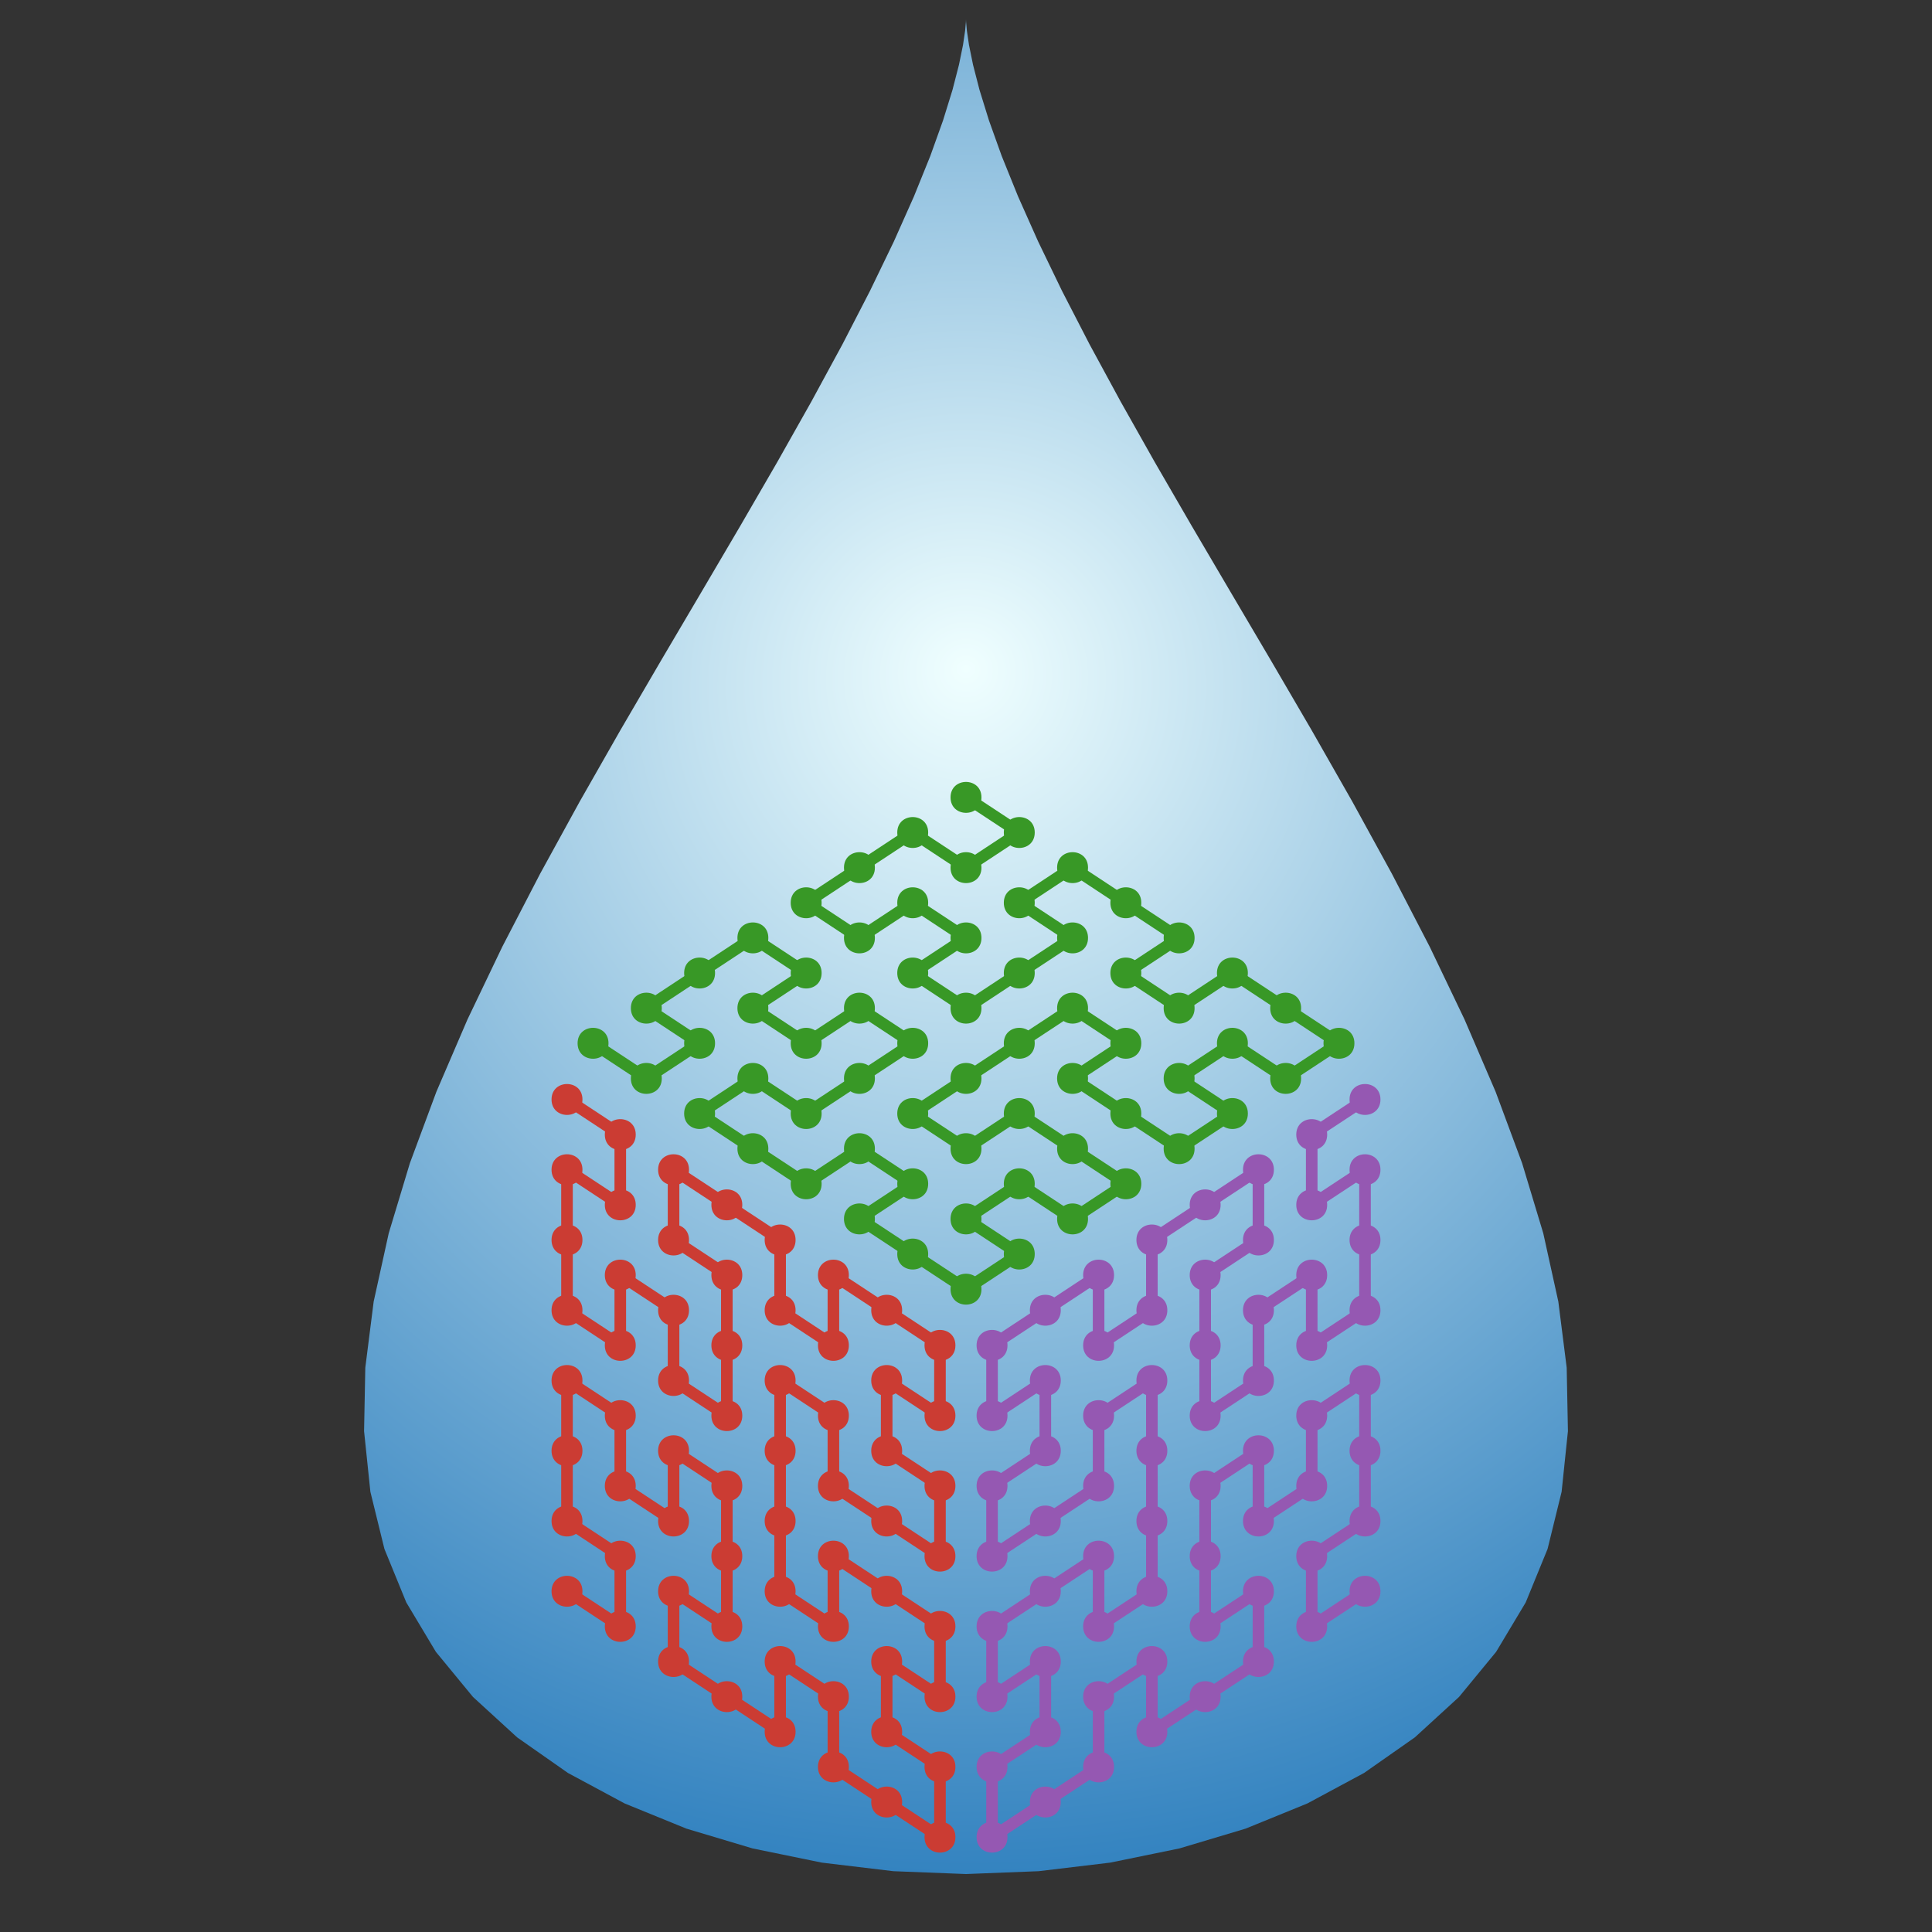 <?xml version="1.0" encoding="UTF-8"?>
<svg xmlns="http://www.w3.org/2000/svg" xmlns:xlink="http://www.w3.org/1999/xlink" width="500pt" height="500pt" viewBox="0 0 500 500" version="1.1">
<rect x="0" y="0" width="500" height="500" fill="#333333" stroke="none"/>
<defs>
<radialGradient id="radial0" gradientUnits="userSpaceOnUse" cx="0" cy="-288" fx="0" fy="-312" r="312" gradientTransform="matrix(1,0,0,1,250,485)">
<stop offset="0" style="stop-color:rgb(94.118%,100%,100%);stop-opacity:1;"/>
<stop offset="1" style="stop-color:rgb(14.629%,47.683%,73.352%);stop-opacity:1;"/>
</radialGradient>
</defs>
<g id="surface194">
<path style=" stroke:none;fill-rule:nonzero;fill:url(#radial0);" d="M 250 485 L 231.199 484.262 L 212.688 482.047 L 194.746 478.367 L 177.652 473.254 L 161.652 466.73 L 146.98 458.84 L 133.84 449.633 L 122.402 439.164 L 112.805 427.496 L 105.148 414.707 L 99.488 400.867 L 95.855 386.07 L 94.223 370.398 L 94.539 353.957 L 96.707 336.844 L 100.605 319.164 L 106.078 301.027 L 112.938 282.543 L 120.984 263.832 L 130 245 L 139.758 226.168 L 150.02 207.457 L 160.555 188.973 L 171.141 170.836 L 181.562 153.156 L 191.621 136.043 L 201.145 119.602 L 209.98 103.93 L 218.012 89.133 L 225.148 75.293 L 231.328 62.504 L 236.527 50.836 L 240.762 40.367 L 244.062 31.16 L 246.504 23.27 L 248.184 16.746 L 249.227 11.633 L 249.77 7.953 L 249.973 5.738 L 250 5 L 250.027 5.738 L 250.23 7.953 L 250.773 11.633 L 251.816 16.746 L 253.496 23.27 L 255.938 31.16 L 259.238 40.367 L 263.473 50.836 L 268.672 62.504 L 274.852 75.293 L 281.988 89.133 L 290.02 103.93 L 298.855 119.602 L 308.379 136.043 L 318.438 153.156 L 328.859 170.836 L 339.445 188.973 L 349.98 207.457 L 360.242 226.168 L 370 245 L 379.016 263.832 L 387.062 282.543 L 393.922 301.027 L 399.395 319.164 L 403.293 336.844 L 405.461 353.957 L 405.777 370.398 L 404.145 386.07 L 400.512 400.867 L 394.852 414.707 L 387.195 427.496 L 377.598 439.164 L 366.16 449.633 L 353.02 458.84 L 338.348 466.73 L 322.348 473.254 L 305.254 478.367 L 287.312 482.047 L 268.801 484.262 L 250 485 "/>
<path style="fill:none;stroke-width:3;stroke-linecap:butt;stroke-linejoin:bevel;stroke:rgb(22%,59.6%,14.9%);stroke-opacity:1;stroke-miterlimit:10;" d="M 250 206.363 L 263.789 215.453 L 250 224.543 L 236.211 215.453 L 222.422 224.543 L 208.633 233.637 L 222.422 242.727 L 236.211 233.637 L 250 242.727 L 236.211 251.816 L 250 260.91 L 263.789 251.816 L 277.578 242.727 L 263.789 233.637 L 277.578 224.543 L 291.367 233.637 L 305.156 242.727 L 291.367 251.816 L 305.156 260.91 L 318.945 251.816 L 332.73 260.91 L 346.52 270 L 332.73 279.09 L 318.945 270 L 305.156 279.09 L 318.945 288.184 L 305.156 297.273 L 291.367 288.184 L 277.578 279.09 L 291.367 270 L 277.578 260.91 L 250 279.09 L 236.211 288.184 L 250 297.273 L 263.789 288.184 L 291.367 306.363 L 277.578 315.457 L 263.789 306.363 L 250 315.457 L 263.789 324.547 L 250 333.637 L 222.422 315.457 L 236.211 306.363 L 222.422 297.273 L 208.633 306.363 L 181.055 288.184 L 194.844 279.09 L 208.633 288.184 L 222.422 279.09 L 236.211 270 L 222.422 260.91 L 208.633 270 L 194.844 260.91 L 208.633 251.816 L 194.844 242.727 L 181.055 251.816 L 167.27 260.91 L 181.055 270 L 167.27 279.09 L 153.48 270 "/>
<path style=" stroke:none;fill-rule:nonzero;fill:rgb(22%,59.6%,14.9%);fill-opacity:1;" d="M 254 206.363 C 254 211.695 246 211.695 246 206.363 C 246 201.027 254 201.027 254 206.363 "/>
<path style=" stroke:none;fill-rule:nonzero;fill:rgb(22%,59.6%,14.9%);fill-opacity:1;" d="M 267.789 215.453 C 267.789 220.785 259.789 220.785 259.789 215.453 C 259.789 210.121 267.789 210.121 267.789 215.453 "/>
<path style=" stroke:none;fill-rule:nonzero;fill:rgb(22%,59.6%,14.9%);fill-opacity:1;" d="M 254 224.543 C 254 229.879 246 229.879 246 224.543 C 246 219.211 254 219.211 254 224.543 "/>
<path style=" stroke:none;fill-rule:nonzero;fill:rgb(22%,59.6%,14.9%);fill-opacity:1;" d="M 240.211 215.453 C 240.211 220.785 232.211 220.785 232.211 215.453 C 232.211 210.121 240.211 210.121 240.211 215.453 "/>
<path style=" stroke:none;fill-rule:nonzero;fill:rgb(22%,59.6%,14.9%);fill-opacity:1;" d="M 226.422 224.543 C 226.422 229.879 218.422 229.879 218.422 224.543 C 218.422 219.211 226.422 219.211 226.422 224.543 "/>
<path style=" stroke:none;fill-rule:nonzero;fill:rgb(22%,59.6%,14.9%);fill-opacity:1;" d="M 212.633 233.637 C 212.633 238.969 204.633 238.969 204.633 233.637 C 204.633 228.301 212.633 228.301 212.633 233.637 "/>
<path style=" stroke:none;fill-rule:nonzero;fill:rgb(22%,59.6%,14.9%);fill-opacity:1;" d="M 226.422 242.727 C 226.422 248.059 218.422 248.059 218.422 242.727 C 218.422 237.395 226.422 237.395 226.422 242.727 "/>
<path style=" stroke:none;fill-rule:nonzero;fill:rgb(22%,59.6%,14.9%);fill-opacity:1;" d="M 240.211 233.637 C 240.211 238.969 232.211 238.969 232.211 233.637 C 232.211 228.301 240.211 228.301 240.211 233.637 "/>
<path style=" stroke:none;fill-rule:nonzero;fill:rgb(22%,59.6%,14.9%);fill-opacity:1;" d="M 254 242.727 C 254 248.059 246 248.059 246 242.727 C 246 237.395 254 237.395 254 242.727 "/>
<path style=" stroke:none;fill-rule:nonzero;fill:rgb(22%,59.6%,14.9%);fill-opacity:1;" d="M 240.211 251.816 C 240.211 257.152 232.211 257.152 232.211 251.816 C 232.211 246.484 240.211 246.484 240.211 251.816 "/>
<path style=" stroke:none;fill-rule:nonzero;fill:rgb(22%,59.6%,14.9%);fill-opacity:1;" d="M 254 260.91 C 254 266.242 246 266.242 246 260.91 C 246 255.574 254 255.574 254 260.91 "/>
<path style=" stroke:none;fill-rule:nonzero;fill:rgb(22%,59.6%,14.9%);fill-opacity:1;" d="M 267.789 251.816 C 267.789 257.152 259.789 257.152 259.789 251.816 C 259.789 246.484 267.789 246.484 267.789 251.816 "/>
<path style=" stroke:none;fill-rule:nonzero;fill:rgb(22%,59.6%,14.9%);fill-opacity:1;" d="M 281.578 242.727 C 281.578 248.059 273.578 248.059 273.578 242.727 C 273.578 237.395 281.578 237.395 281.578 242.727 "/>
<path style=" stroke:none;fill-rule:nonzero;fill:rgb(22%,59.6%,14.9%);fill-opacity:1;" d="M 267.789 233.637 C 267.789 238.969 259.789 238.969 259.789 233.637 C 259.789 228.301 267.789 228.301 267.789 233.637 "/>
<path style=" stroke:none;fill-rule:nonzero;fill:rgb(22%,59.6%,14.9%);fill-opacity:1;" d="M 281.578 224.543 C 281.578 229.879 273.578 229.879 273.578 224.543 C 273.578 219.211 281.578 219.211 281.578 224.543 "/>
<path style=" stroke:none;fill-rule:nonzero;fill:rgb(22%,59.6%,14.9%);fill-opacity:1;" d="M 295.367 233.637 C 295.367 238.969 287.367 238.969 287.367 233.637 C 287.367 228.301 295.367 228.301 295.367 233.637 "/>
<path style=" stroke:none;fill-rule:nonzero;fill:rgb(22%,59.6%,14.9%);fill-opacity:1;" d="M 309.156 242.727 C 309.156 248.059 301.156 248.059 301.156 242.727 C 301.156 237.395 309.156 237.395 309.156 242.727 "/>
<path style=" stroke:none;fill-rule:nonzero;fill:rgb(22%,59.6%,14.9%);fill-opacity:1;" d="M 295.367 251.816 C 295.367 257.152 287.367 257.152 287.367 251.816 C 287.367 246.484 295.367 246.484 295.367 251.816 "/>
<path style=" stroke:none;fill-rule:nonzero;fill:rgb(22%,59.6%,14.9%);fill-opacity:1;" d="M 309.156 260.91 C 309.156 266.242 301.156 266.242 301.156 260.91 C 301.156 255.574 309.156 255.574 309.156 260.91 "/>
<path style=" stroke:none;fill-rule:nonzero;fill:rgb(22%,59.6%,14.9%);fill-opacity:1;" d="M 322.945 251.816 C 322.945 257.152 314.945 257.152 314.945 251.816 C 314.945 246.484 322.945 246.484 322.945 251.816 "/>
<path style=" stroke:none;fill-rule:nonzero;fill:rgb(22%,59.6%,14.9%);fill-opacity:1;" d="M 336.73 260.91 C 336.73 266.242 328.73 266.242 328.73 260.91 C 328.73 255.574 336.73 255.574 336.73 260.91 "/>
<path style=" stroke:none;fill-rule:nonzero;fill:rgb(22%,59.6%,14.9%);fill-opacity:1;" d="M 350.52 270 C 350.52 275.332 342.52 275.332 342.52 270 C 342.52 264.668 350.52 264.668 350.52 270 "/>
<path style=" stroke:none;fill-rule:nonzero;fill:rgb(22%,59.6%,14.9%);fill-opacity:1;" d="M 336.73 279.09 C 336.73 284.426 328.73 284.426 328.73 279.09 C 328.73 273.758 336.73 273.758 336.73 279.09 "/>
<path style=" stroke:none;fill-rule:nonzero;fill:rgb(22%,59.6%,14.9%);fill-opacity:1;" d="M 322.945 270 C 322.945 275.332 314.945 275.332 314.945 270 C 314.945 264.668 322.945 264.668 322.945 270 "/>
<path style=" stroke:none;fill-rule:nonzero;fill:rgb(22%,59.6%,14.9%);fill-opacity:1;" d="M 309.156 279.09 C 309.156 284.426 301.156 284.426 301.156 279.09 C 301.156 273.758 309.156 273.758 309.156 279.09 "/>
<path style=" stroke:none;fill-rule:nonzero;fill:rgb(22%,59.6%,14.9%);fill-opacity:1;" d="M 322.945 288.184 C 322.945 293.516 314.945 293.516 314.945 288.184 C 314.945 282.848 322.945 282.848 322.945 288.184 "/>
<path style=" stroke:none;fill-rule:nonzero;fill:rgb(22%,59.6%,14.9%);fill-opacity:1;" d="M 309.156 297.273 C 309.156 302.605 301.156 302.605 301.156 297.273 C 301.156 291.941 309.156 291.941 309.156 297.273 "/>
<path style=" stroke:none;fill-rule:nonzero;fill:rgb(22%,59.6%,14.9%);fill-opacity:1;" d="M 295.367 288.184 C 295.367 293.516 287.367 293.516 287.367 288.184 C 287.367 282.848 295.367 282.848 295.367 288.184 "/>
<path style=" stroke:none;fill-rule:nonzero;fill:rgb(22%,59.6%,14.9%);fill-opacity:1;" d="M 281.578 279.09 C 281.578 284.426 273.578 284.426 273.578 279.09 C 273.578 273.758 281.578 273.758 281.578 279.09 "/>
<path style=" stroke:none;fill-rule:nonzero;fill:rgb(22%,59.6%,14.9%);fill-opacity:1;" d="M 295.367 270 C 295.367 275.332 287.367 275.332 287.367 270 C 287.367 264.668 295.367 264.668 295.367 270 "/>
<path style=" stroke:none;fill-rule:nonzero;fill:rgb(22%,59.6%,14.9%);fill-opacity:1;" d="M 281.578 260.91 C 281.578 266.242 273.578 266.242 273.578 260.91 C 273.578 255.574 281.578 255.574 281.578 260.91 "/>
<path style=" stroke:none;fill-rule:nonzero;fill:rgb(22%,59.6%,14.9%);fill-opacity:1;" d="M 267.789 270 C 267.789 275.332 259.789 275.332 259.789 270 C 259.789 264.668 267.789 264.668 267.789 270 "/>
<path style=" stroke:none;fill-rule:nonzero;fill:rgb(22%,59.6%,14.9%);fill-opacity:1;" d="M 254 279.09 C 254 284.426 246 284.426 246 279.09 C 246 273.758 254 273.758 254 279.09 "/>
<path style=" stroke:none;fill-rule:nonzero;fill:rgb(22%,59.6%,14.9%);fill-opacity:1;" d="M 240.211 288.184 C 240.211 293.516 232.211 293.516 232.211 288.184 C 232.211 282.848 240.211 282.848 240.211 288.184 "/>
<path style=" stroke:none;fill-rule:nonzero;fill:rgb(22%,59.6%,14.9%);fill-opacity:1;" d="M 254 297.273 C 254 302.605 246 302.605 246 297.273 C 246 291.941 254 291.941 254 297.273 "/>
<path style=" stroke:none;fill-rule:nonzero;fill:rgb(22%,59.6%,14.9%);fill-opacity:1;" d="M 267.789 288.184 C 267.789 293.516 259.789 293.516 259.789 288.184 C 259.789 282.848 267.789 282.848 267.789 288.184 "/>
<path style=" stroke:none;fill-rule:nonzero;fill:rgb(22%,59.6%,14.9%);fill-opacity:1;" d="M 281.578 297.273 C 281.578 302.605 273.578 302.605 273.578 297.273 C 273.578 291.941 281.578 291.941 281.578 297.273 "/>
<path style=" stroke:none;fill-rule:nonzero;fill:rgb(22%,59.6%,14.9%);fill-opacity:1;" d="M 295.367 306.363 C 295.367 311.699 287.367 311.699 287.367 306.363 C 287.367 301.031 295.367 301.031 295.367 306.363 "/>
<path style=" stroke:none;fill-rule:nonzero;fill:rgb(22%,59.6%,14.9%);fill-opacity:1;" d="M 281.578 315.457 C 281.578 320.789 273.578 320.789 273.578 315.457 C 273.578 310.121 281.578 310.121 281.578 315.457 "/>
<path style=" stroke:none;fill-rule:nonzero;fill:rgb(22%,59.6%,14.9%);fill-opacity:1;" d="M 267.789 306.363 C 267.789 311.699 259.789 311.699 259.789 306.363 C 259.789 301.031 267.789 301.031 267.789 306.363 "/>
<path style=" stroke:none;fill-rule:nonzero;fill:rgb(22%,59.6%,14.9%);fill-opacity:1;" d="M 254 315.457 C 254 320.789 246 320.789 246 315.457 C 246 310.121 254 310.121 254 315.457 "/>
<path style=" stroke:none;fill-rule:nonzero;fill:rgb(22%,59.6%,14.9%);fill-opacity:1;" d="M 267.789 324.547 C 267.789 329.879 259.789 329.879 259.789 324.547 C 259.789 319.215 267.789 319.215 267.789 324.547 "/>
<path style=" stroke:none;fill-rule:nonzero;fill:rgb(22%,59.6%,14.9%);fill-opacity:1;" d="M 254 333.637 C 254 338.973 246 338.973 246 333.637 C 246 328.305 254 328.305 254 333.637 "/>
<path style=" stroke:none;fill-rule:nonzero;fill:rgb(22%,59.6%,14.9%);fill-opacity:1;" d="M 240.211 324.547 C 240.211 329.879 232.211 329.879 232.211 324.547 C 232.211 319.215 240.211 319.215 240.211 324.547 "/>
<path style=" stroke:none;fill-rule:nonzero;fill:rgb(22%,59.6%,14.9%);fill-opacity:1;" d="M 226.422 315.457 C 226.422 320.789 218.422 320.789 218.422 315.457 C 218.422 310.121 226.422 310.121 226.422 315.457 "/>
<path style=" stroke:none;fill-rule:nonzero;fill:rgb(22%,59.6%,14.9%);fill-opacity:1;" d="M 240.211 306.363 C 240.211 311.699 232.211 311.699 232.211 306.363 C 232.211 301.031 240.211 301.031 240.211 306.363 "/>
<path style=" stroke:none;fill-rule:nonzero;fill:rgb(22%,59.6%,14.9%);fill-opacity:1;" d="M 226.422 297.273 C 226.422 302.605 218.422 302.605 218.422 297.273 C 218.422 291.941 226.422 291.941 226.422 297.273 "/>
<path style=" stroke:none;fill-rule:nonzero;fill:rgb(22%,59.6%,14.9%);fill-opacity:1;" d="M 212.633 306.363 C 212.633 311.699 204.633 311.699 204.633 306.363 C 204.633 301.031 212.633 301.031 212.633 306.363 "/>
<path style=" stroke:none;fill-rule:nonzero;fill:rgb(22%,59.6%,14.9%);fill-opacity:1;" d="M 198.844 297.273 C 198.844 302.605 190.844 302.605 190.844 297.273 C 190.844 291.941 198.844 291.941 198.844 297.273 "/>
<path style=" stroke:none;fill-rule:nonzero;fill:rgb(22%,59.6%,14.9%);fill-opacity:1;" d="M 185.055 288.184 C 185.055 293.516 177.055 293.516 177.055 288.184 C 177.055 282.848 185.055 282.848 185.055 288.184 "/>
<path style=" stroke:none;fill-rule:nonzero;fill:rgb(22%,59.6%,14.9%);fill-opacity:1;" d="M 198.844 279.09 C 198.844 284.426 190.844 284.426 190.844 279.09 C 190.844 273.758 198.844 273.758 198.844 279.09 "/>
<path style=" stroke:none;fill-rule:nonzero;fill:rgb(22%,59.6%,14.9%);fill-opacity:1;" d="M 212.633 288.184 C 212.633 293.516 204.633 293.516 204.633 288.184 C 204.633 282.848 212.633 282.848 212.633 288.184 "/>
<path style=" stroke:none;fill-rule:nonzero;fill:rgb(22%,59.6%,14.9%);fill-opacity:1;" d="M 226.422 279.09 C 226.422 284.426 218.422 284.426 218.422 279.09 C 218.422 273.758 226.422 273.758 226.422 279.09 "/>
<path style=" stroke:none;fill-rule:nonzero;fill:rgb(22%,59.6%,14.9%);fill-opacity:1;" d="M 240.211 270 C 240.211 275.332 232.211 275.332 232.211 270 C 232.211 264.668 240.211 264.668 240.211 270 "/>
<path style=" stroke:none;fill-rule:nonzero;fill:rgb(22%,59.6%,14.9%);fill-opacity:1;" d="M 226.422 260.91 C 226.422 266.242 218.422 266.242 218.422 260.91 C 218.422 255.574 226.422 255.574 226.422 260.91 "/>
<path style=" stroke:none;fill-rule:nonzero;fill:rgb(22%,59.6%,14.9%);fill-opacity:1;" d="M 212.633 270 C 212.633 275.332 204.633 275.332 204.633 270 C 204.633 264.668 212.633 264.668 212.633 270 "/>
<path style=" stroke:none;fill-rule:nonzero;fill:rgb(22%,59.6%,14.9%);fill-opacity:1;" d="M 198.844 260.91 C 198.844 266.242 190.844 266.242 190.844 260.91 C 190.844 255.574 198.844 255.574 198.844 260.91 "/>
<path style=" stroke:none;fill-rule:nonzero;fill:rgb(22%,59.6%,14.9%);fill-opacity:1;" d="M 212.633 251.816 C 212.633 257.152 204.633 257.152 204.633 251.816 C 204.633 246.484 212.633 246.484 212.633 251.816 "/>
<path style=" stroke:none;fill-rule:nonzero;fill:rgb(22%,59.6%,14.9%);fill-opacity:1;" d="M 198.844 242.727 C 198.844 248.059 190.844 248.059 190.844 242.727 C 190.844 237.395 198.844 237.395 198.844 242.727 "/>
<path style=" stroke:none;fill-rule:nonzero;fill:rgb(22%,59.6%,14.9%);fill-opacity:1;" d="M 185.055 251.816 C 185.055 257.152 177.055 257.152 177.055 251.816 C 177.055 246.484 185.055 246.484 185.055 251.816 "/>
<path style=" stroke:none;fill-rule:nonzero;fill:rgb(22%,59.6%,14.9%);fill-opacity:1;" d="M 171.27 260.91 C 171.27 266.242 163.27 266.242 163.27 260.91 C 163.27 255.574 171.27 255.574 171.27 260.91 "/>
<path style=" stroke:none;fill-rule:nonzero;fill:rgb(22%,59.6%,14.9%);fill-opacity:1;" d="M 185.055 270 C 185.055 275.332 177.055 275.332 177.055 270 C 177.055 264.668 185.055 264.668 185.055 270 "/>
<path style=" stroke:none;fill-rule:nonzero;fill:rgb(22%,59.6%,14.9%);fill-opacity:1;" d="M 171.27 279.09 C 171.27 284.426 163.27 284.426 163.27 279.09 C 163.27 273.758 171.27 273.758 171.27 279.09 "/>
<path style=" stroke:none;fill-rule:nonzero;fill:rgb(22%,59.6%,14.9%);fill-opacity:1;" d="M 157.48 270 C 157.48 275.332 149.48 275.332 149.48 270 C 149.48 264.668 157.48 264.668 157.48 270 "/>
<path style="fill:none;stroke-width:3;stroke-linecap:butt;stroke-linejoin:bevel;stroke:rgb(58.4%,34.5%,69.8%);stroke-opacity:1;stroke-miterlimit:10;" d="M 353.262 411.82 L 339.473 420.91 L 339.473 402.727 L 353.262 393.637 L 353.262 357.273 L 339.473 366.363 L 339.473 384.547 L 325.684 393.637 L 325.684 375.453 L 311.895 384.547 L 311.895 420.91 L 325.684 411.82 L 325.684 430 L 311.895 439.094 L 298.105 448.184 L 298.105 430 L 284.316 439.094 L 284.316 457.273 L 270.527 466.367 L 256.738 475.457 L 256.738 457.273 L 270.527 448.184 L 270.527 430 L 256.738 439.094 L 256.738 420.91 L 270.527 411.82 L 284.316 402.727 L 284.316 420.91 L 298.105 411.82 L 298.105 357.273 L 284.316 366.363 L 284.316 384.547 L 256.738 402.727 L 256.738 384.547 L 270.527 375.453 L 270.527 357.273 L 256.738 366.363 L 256.738 348.18 L 284.316 330 L 284.316 348.18 L 298.105 339.09 L 298.105 320.906 L 325.684 302.727 L 325.684 320.906 L 311.895 330 L 311.895 366.363 L 325.684 357.273 L 325.684 339.09 L 339.473 330 L 339.473 348.18 L 353.262 339.09 L 353.262 302.727 L 339.473 311.816 L 339.473 293.633 L 353.262 284.543 "/>
<path style=" stroke:none;fill-rule:nonzero;fill:rgb(58.4%,34.5%,69.8%);fill-opacity:1;" d="M 357.262 411.82 C 357.262 417.152 349.262 417.152 349.262 411.82 C 349.262 406.484 357.262 406.484 357.262 411.82 "/>
<path style=" stroke:none;fill-rule:nonzero;fill:rgb(58.4%,34.5%,69.8%);fill-opacity:1;" d="M 343.473 420.91 C 343.473 426.242 335.473 426.242 335.473 420.91 C 335.473 415.578 343.473 415.578 343.473 420.91 "/>
<path style=" stroke:none;fill-rule:nonzero;fill:rgb(58.4%,34.5%,69.8%);fill-opacity:1;" d="M 343.473 402.727 C 343.473 408.062 335.473 408.062 335.473 402.727 C 335.473 397.395 343.473 397.395 343.473 402.727 "/>
<path style=" stroke:none;fill-rule:nonzero;fill:rgb(58.4%,34.5%,69.8%);fill-opacity:1;" d="M 357.262 393.637 C 357.262 398.969 349.262 398.969 349.262 393.637 C 349.262 388.305 357.262 388.305 357.262 393.637 "/>
<path style=" stroke:none;fill-rule:nonzero;fill:rgb(58.4%,34.5%,69.8%);fill-opacity:1;" d="M 357.262 375.453 C 357.262 380.789 349.262 380.789 349.262 375.453 C 349.262 370.121 357.262 370.121 357.262 375.453 "/>
<path style=" stroke:none;fill-rule:nonzero;fill:rgb(58.4%,34.5%,69.8%);fill-opacity:1;" d="M 357.262 357.273 C 357.262 362.605 349.262 362.605 349.262 357.273 C 349.262 351.938 357.262 351.938 357.262 357.273 "/>
<path style=" stroke:none;fill-rule:nonzero;fill:rgb(58.4%,34.5%,69.8%);fill-opacity:1;" d="M 343.473 366.363 C 343.473 371.695 335.473 371.695 335.473 366.363 C 335.473 361.031 343.473 361.031 343.473 366.363 "/>
<path style=" stroke:none;fill-rule:nonzero;fill:rgb(58.4%,34.5%,69.8%);fill-opacity:1;" d="M 343.473 384.547 C 343.473 389.879 335.473 389.879 335.473 384.547 C 335.473 379.211 343.473 379.211 343.473 384.547 "/>
<path style=" stroke:none;fill-rule:nonzero;fill:rgb(58.4%,34.5%,69.8%);fill-opacity:1;" d="M 329.684 393.637 C 329.684 398.969 321.684 398.969 321.684 393.637 C 321.684 388.305 329.684 388.305 329.684 393.637 "/>
<path style=" stroke:none;fill-rule:nonzero;fill:rgb(58.4%,34.5%,69.8%);fill-opacity:1;" d="M 329.684 375.453 C 329.684 380.789 321.684 380.789 321.684 375.453 C 321.684 370.121 329.684 370.121 329.684 375.453 "/>
<path style=" stroke:none;fill-rule:nonzero;fill:rgb(58.4%,34.5%,69.8%);fill-opacity:1;" d="M 315.895 384.547 C 315.895 389.879 307.895 389.879 307.895 384.547 C 307.895 379.211 315.895 379.211 315.895 384.547 "/>
<path style=" stroke:none;fill-rule:nonzero;fill:rgb(58.4%,34.5%,69.8%);fill-opacity:1;" d="M 315.895 402.727 C 315.895 408.062 307.895 408.062 307.895 402.727 C 307.895 397.395 315.895 397.395 315.895 402.727 "/>
<path style=" stroke:none;fill-rule:nonzero;fill:rgb(58.4%,34.5%,69.8%);fill-opacity:1;" d="M 315.895 420.91 C 315.895 426.242 307.895 426.242 307.895 420.91 C 307.895 415.578 315.895 415.578 315.895 420.91 "/>
<path style=" stroke:none;fill-rule:nonzero;fill:rgb(58.4%,34.5%,69.8%);fill-opacity:1;" d="M 329.684 411.82 C 329.684 417.152 321.684 417.152 321.684 411.82 C 321.684 406.484 329.684 406.484 329.684 411.82 "/>
<path style=" stroke:none;fill-rule:nonzero;fill:rgb(58.4%,34.5%,69.8%);fill-opacity:1;" d="M 329.684 430 C 329.684 435.336 321.684 435.336 321.684 430 C 321.684 424.668 329.684 424.668 329.684 430 "/>
<path style=" stroke:none;fill-rule:nonzero;fill:rgb(58.4%,34.5%,69.8%);fill-opacity:1;" d="M 315.895 439.094 C 315.895 444.426 307.895 444.426 307.895 439.094 C 307.895 433.758 315.895 433.758 315.895 439.094 "/>
<path style=" stroke:none;fill-rule:nonzero;fill:rgb(58.4%,34.5%,69.8%);fill-opacity:1;" d="M 302.105 448.184 C 302.105 453.516 294.105 453.516 294.105 448.184 C 294.105 442.852 302.105 442.852 302.105 448.184 "/>
<path style=" stroke:none;fill-rule:nonzero;fill:rgb(58.4%,34.5%,69.8%);fill-opacity:1;" d="M 302.105 430 C 302.105 435.336 294.105 435.336 294.105 430 C 294.105 424.668 302.105 424.668 302.105 430 "/>
<path style=" stroke:none;fill-rule:nonzero;fill:rgb(58.4%,34.5%,69.8%);fill-opacity:1;" d="M 288.316 439.094 C 288.316 444.426 280.316 444.426 280.316 439.094 C 280.316 433.758 288.316 433.758 288.316 439.094 "/>
<path style=" stroke:none;fill-rule:nonzero;fill:rgb(58.4%,34.5%,69.8%);fill-opacity:1;" d="M 288.316 457.273 C 288.316 462.609 280.316 462.609 280.316 457.273 C 280.316 451.941 288.316 451.941 288.316 457.273 "/>
<path style=" stroke:none;fill-rule:nonzero;fill:rgb(58.4%,34.5%,69.8%);fill-opacity:1;" d="M 274.527 466.367 C 274.527 471.699 266.527 471.699 266.527 466.367 C 266.527 461.031 274.527 461.031 274.527 466.367 "/>
<path style=" stroke:none;fill-rule:nonzero;fill:rgb(58.4%,34.5%,69.8%);fill-opacity:1;" d="M 260.738 475.457 C 260.738 480.789 252.738 480.789 252.738 475.457 C 252.738 470.125 260.738 470.125 260.738 475.457 "/>
<path style=" stroke:none;fill-rule:nonzero;fill:rgb(58.4%,34.5%,69.8%);fill-opacity:1;" d="M 260.738 457.273 C 260.738 462.609 252.738 462.609 252.738 457.273 C 252.738 451.941 260.738 451.941 260.738 457.273 "/>
<path style=" stroke:none;fill-rule:nonzero;fill:rgb(58.4%,34.5%,69.8%);fill-opacity:1;" d="M 274.527 448.184 C 274.527 453.516 266.527 453.516 266.527 448.184 C 266.527 442.852 274.527 442.852 274.527 448.184 "/>
<path style=" stroke:none;fill-rule:nonzero;fill:rgb(58.4%,34.5%,69.8%);fill-opacity:1;" d="M 274.527 430 C 274.527 435.336 266.527 435.336 266.527 430 C 266.527 424.668 274.527 424.668 274.527 430 "/>
<path style=" stroke:none;fill-rule:nonzero;fill:rgb(58.4%,34.5%,69.8%);fill-opacity:1;" d="M 260.738 439.094 C 260.738 444.426 252.738 444.426 252.738 439.094 C 252.738 433.758 260.738 433.758 260.738 439.094 "/>
<path style=" stroke:none;fill-rule:nonzero;fill:rgb(58.4%,34.5%,69.8%);fill-opacity:1;" d="M 260.738 420.91 C 260.738 426.242 252.738 426.242 252.738 420.91 C 252.738 415.578 260.738 415.578 260.738 420.91 "/>
<path style=" stroke:none;fill-rule:nonzero;fill:rgb(58.4%,34.5%,69.8%);fill-opacity:1;" d="M 274.527 411.82 C 274.527 417.152 266.527 417.152 266.527 411.82 C 266.527 406.484 274.527 406.484 274.527 411.82 "/>
<path style=" stroke:none;fill-rule:nonzero;fill:rgb(58.4%,34.5%,69.8%);fill-opacity:1;" d="M 288.316 402.727 C 288.316 408.062 280.316 408.062 280.316 402.727 C 280.316 397.395 288.316 397.395 288.316 402.727 "/>
<path style=" stroke:none;fill-rule:nonzero;fill:rgb(58.4%,34.5%,69.8%);fill-opacity:1;" d="M 288.316 420.91 C 288.316 426.242 280.316 426.242 280.316 420.91 C 280.316 415.578 288.316 415.578 288.316 420.91 "/>
<path style=" stroke:none;fill-rule:nonzero;fill:rgb(58.4%,34.5%,69.8%);fill-opacity:1;" d="M 302.105 411.82 C 302.105 417.152 294.105 417.152 294.105 411.82 C 294.105 406.484 302.105 406.484 302.105 411.82 "/>
<path style=" stroke:none;fill-rule:nonzero;fill:rgb(58.4%,34.5%,69.8%);fill-opacity:1;" d="M 302.105 393.637 C 302.105 398.969 294.105 398.969 294.105 393.637 C 294.105 388.305 302.105 388.305 302.105 393.637 "/>
<path style=" stroke:none;fill-rule:nonzero;fill:rgb(58.4%,34.5%,69.8%);fill-opacity:1;" d="M 302.105 375.453 C 302.105 380.789 294.105 380.789 294.105 375.453 C 294.105 370.121 302.105 370.121 302.105 375.453 "/>
<path style=" stroke:none;fill-rule:nonzero;fill:rgb(58.4%,34.5%,69.8%);fill-opacity:1;" d="M 302.105 357.273 C 302.105 362.605 294.105 362.605 294.105 357.273 C 294.105 351.938 302.105 351.938 302.105 357.273 "/>
<path style=" stroke:none;fill-rule:nonzero;fill:rgb(58.4%,34.5%,69.8%);fill-opacity:1;" d="M 288.316 366.363 C 288.316 371.695 280.316 371.695 280.316 366.363 C 280.316 361.031 288.316 361.031 288.316 366.363 "/>
<path style=" stroke:none;fill-rule:nonzero;fill:rgb(58.4%,34.5%,69.8%);fill-opacity:1;" d="M 288.316 384.547 C 288.316 389.879 280.316 389.879 280.316 384.547 C 280.316 379.211 288.316 379.211 288.316 384.547 "/>
<path style=" stroke:none;fill-rule:nonzero;fill:rgb(58.4%,34.5%,69.8%);fill-opacity:1;" d="M 274.527 393.637 C 274.527 398.969 266.527 398.969 266.527 393.637 C 266.527 388.305 274.527 388.305 274.527 393.637 "/>
<path style=" stroke:none;fill-rule:nonzero;fill:rgb(58.4%,34.5%,69.8%);fill-opacity:1;" d="M 260.738 402.727 C 260.738 408.062 252.738 408.062 252.738 402.727 C 252.738 397.395 260.738 397.395 260.738 402.727 "/>
<path style=" stroke:none;fill-rule:nonzero;fill:rgb(58.4%,34.5%,69.8%);fill-opacity:1;" d="M 260.738 384.547 C 260.738 389.879 252.738 389.879 252.738 384.547 C 252.738 379.211 260.738 379.211 260.738 384.547 "/>
<path style=" stroke:none;fill-rule:nonzero;fill:rgb(58.4%,34.5%,69.8%);fill-opacity:1;" d="M 274.527 375.453 C 274.527 380.789 266.527 380.789 266.527 375.453 C 266.527 370.121 274.527 370.121 274.527 375.453 "/>
<path style=" stroke:none;fill-rule:nonzero;fill:rgb(58.4%,34.5%,69.8%);fill-opacity:1;" d="M 274.527 357.273 C 274.527 362.605 266.527 362.605 266.527 357.273 C 266.527 351.938 274.527 351.938 274.527 357.273 "/>
<path style=" stroke:none;fill-rule:nonzero;fill:rgb(58.4%,34.5%,69.8%);fill-opacity:1;" d="M 260.738 366.363 C 260.738 371.695 252.738 371.695 252.738 366.363 C 252.738 361.031 260.738 361.031 260.738 366.363 "/>
<path style=" stroke:none;fill-rule:nonzero;fill:rgb(58.4%,34.5%,69.8%);fill-opacity:1;" d="M 260.738 348.18 C 260.738 353.516 252.738 353.516 252.738 348.18 C 252.738 342.848 260.738 342.848 260.738 348.18 "/>
<path style=" stroke:none;fill-rule:nonzero;fill:rgb(58.4%,34.5%,69.8%);fill-opacity:1;" d="M 274.527 339.09 C 274.527 344.422 266.527 344.422 266.527 339.09 C 266.527 333.758 274.527 333.758 274.527 339.09 "/>
<path style=" stroke:none;fill-rule:nonzero;fill:rgb(58.4%,34.5%,69.8%);fill-opacity:1;" d="M 288.316 330 C 288.316 335.332 280.316 335.332 280.316 330 C 280.316 324.664 288.316 324.664 288.316 330 "/>
<path style=" stroke:none;fill-rule:nonzero;fill:rgb(58.4%,34.5%,69.8%);fill-opacity:1;" d="M 288.316 348.18 C 288.316 353.516 280.316 353.516 280.316 348.18 C 280.316 342.848 288.316 342.848 288.316 348.18 "/>
<path style=" stroke:none;fill-rule:nonzero;fill:rgb(58.4%,34.5%,69.8%);fill-opacity:1;" d="M 302.105 339.09 C 302.105 344.422 294.105 344.422 294.105 339.09 C 294.105 333.758 302.105 333.758 302.105 339.09 "/>
<path style=" stroke:none;fill-rule:nonzero;fill:rgb(58.4%,34.5%,69.8%);fill-opacity:1;" d="M 302.105 320.906 C 302.105 326.242 294.105 326.242 294.105 320.906 C 294.105 315.574 302.105 315.574 302.105 320.906 "/>
<path style=" stroke:none;fill-rule:nonzero;fill:rgb(58.4%,34.5%,69.8%);fill-opacity:1;" d="M 315.895 311.816 C 315.895 317.148 307.895 317.148 307.895 311.816 C 307.895 306.484 315.895 306.484 315.895 311.816 "/>
<path style=" stroke:none;fill-rule:nonzero;fill:rgb(58.4%,34.5%,69.8%);fill-opacity:1;" d="M 329.684 302.727 C 329.684 308.059 321.684 308.059 321.684 302.727 C 321.684 297.391 329.684 297.391 329.684 302.727 "/>
<path style=" stroke:none;fill-rule:nonzero;fill:rgb(58.4%,34.5%,69.8%);fill-opacity:1;" d="M 329.684 320.906 C 329.684 326.242 321.684 326.242 321.684 320.906 C 321.684 315.574 329.684 315.574 329.684 320.906 "/>
<path style=" stroke:none;fill-rule:nonzero;fill:rgb(58.4%,34.5%,69.8%);fill-opacity:1;" d="M 315.895 330 C 315.895 335.332 307.895 335.332 307.895 330 C 307.895 324.664 315.895 324.664 315.895 330 "/>
<path style=" stroke:none;fill-rule:nonzero;fill:rgb(58.4%,34.5%,69.8%);fill-opacity:1;" d="M 315.895 348.18 C 315.895 353.516 307.895 353.516 307.895 348.18 C 307.895 342.848 315.895 342.848 315.895 348.18 "/>
<path style=" stroke:none;fill-rule:nonzero;fill:rgb(58.4%,34.5%,69.8%);fill-opacity:1;" d="M 315.895 366.363 C 315.895 371.695 307.895 371.695 307.895 366.363 C 307.895 361.031 315.895 361.031 315.895 366.363 "/>
<path style=" stroke:none;fill-rule:nonzero;fill:rgb(58.4%,34.5%,69.8%);fill-opacity:1;" d="M 329.684 357.273 C 329.684 362.605 321.684 362.605 321.684 357.273 C 321.684 351.938 329.684 351.938 329.684 357.273 "/>
<path style=" stroke:none;fill-rule:nonzero;fill:rgb(58.4%,34.5%,69.8%);fill-opacity:1;" d="M 329.684 339.09 C 329.684 344.422 321.684 344.422 321.684 339.09 C 321.684 333.758 329.684 333.758 329.684 339.09 "/>
<path style=" stroke:none;fill-rule:nonzero;fill:rgb(58.4%,34.5%,69.8%);fill-opacity:1;" d="M 343.473 330 C 343.473 335.332 335.473 335.332 335.473 330 C 335.473 324.664 343.473 324.664 343.473 330 "/>
<path style=" stroke:none;fill-rule:nonzero;fill:rgb(58.4%,34.5%,69.8%);fill-opacity:1;" d="M 343.473 348.18 C 343.473 353.516 335.473 353.516 335.473 348.18 C 335.473 342.848 343.473 342.848 343.473 348.18 "/>
<path style=" stroke:none;fill-rule:nonzero;fill:rgb(58.4%,34.5%,69.8%);fill-opacity:1;" d="M 357.262 339.09 C 357.262 344.422 349.262 344.422 349.262 339.09 C 349.262 333.758 357.262 333.758 357.262 339.09 "/>
<path style=" stroke:none;fill-rule:nonzero;fill:rgb(58.4%,34.5%,69.8%);fill-opacity:1;" d="M 357.262 320.906 C 357.262 326.242 349.262 326.242 349.262 320.906 C 349.262 315.574 357.262 315.574 357.262 320.906 "/>
<path style=" stroke:none;fill-rule:nonzero;fill:rgb(58.4%,34.5%,69.8%);fill-opacity:1;" d="M 357.262 302.727 C 357.262 308.059 349.262 308.059 349.262 302.727 C 349.262 297.391 357.262 297.391 357.262 302.727 "/>
<path style=" stroke:none;fill-rule:nonzero;fill:rgb(58.4%,34.5%,69.8%);fill-opacity:1;" d="M 343.473 311.816 C 343.473 317.148 335.473 317.148 335.473 311.816 C 335.473 306.484 343.473 306.484 343.473 311.816 "/>
<path style=" stroke:none;fill-rule:nonzero;fill:rgb(58.4%,34.5%,69.8%);fill-opacity:1;" d="M 343.473 293.633 C 343.473 298.969 335.473 298.969 335.473 293.633 C 335.473 288.301 343.473 288.301 343.473 293.633 "/>
<path style=" stroke:none;fill-rule:nonzero;fill:rgb(58.4%,34.5%,69.8%);fill-opacity:1;" d="M 357.262 284.543 C 357.262 289.875 349.262 289.875 349.262 284.543 C 349.262 279.211 357.262 279.211 357.262 284.543 "/>
<path style="fill:none;stroke-width:3;stroke-linecap:butt;stroke-linejoin:bevel;stroke:rgb(79.6%,23.5%,20%);stroke-opacity:1;stroke-miterlimit:10;" d="M 146.738 411.82 L 160.527 420.91 L 160.527 402.727 L 146.738 393.637 L 146.738 357.273 L 160.527 366.363 L 160.527 384.547 L 174.316 393.637 L 174.316 375.453 L 188.105 384.547 L 188.105 420.91 L 174.316 411.82 L 174.316 430 L 188.105 439.094 L 201.895 448.184 L 201.895 430 L 215.684 439.094 L 215.684 457.273 L 229.473 466.367 L 243.262 475.457 L 243.262 457.273 L 229.473 448.184 L 229.473 430 L 243.262 439.094 L 243.262 420.91 L 229.473 411.82 L 215.684 402.727 L 215.684 420.91 L 201.895 411.82 L 201.895 357.273 L 215.684 366.363 L 215.684 384.547 L 243.262 402.727 L 243.262 384.547 L 229.473 375.453 L 229.473 357.273 L 243.262 366.363 L 243.262 348.18 L 215.684 330 L 215.684 348.18 L 201.895 339.09 L 201.895 320.906 L 174.316 302.727 L 174.316 320.906 L 188.105 330 L 188.105 366.363 L 174.316 357.273 L 174.316 339.09 L 160.527 330 L 160.527 348.18 L 146.738 339.09 L 146.738 302.727 L 160.527 311.816 L 160.527 293.633 L 146.738 284.543 "/>
<path style=" stroke:none;fill-rule:nonzero;fill:rgb(79.6%,23.5%,20%);fill-opacity:1;" d="M 150.738 411.82 C 150.738 417.152 142.738 417.152 142.738 411.82 C 142.738 406.484 150.738 406.484 150.738 411.82 "/>
<path style=" stroke:none;fill-rule:nonzero;fill:rgb(79.6%,23.5%,20%);fill-opacity:1;" d="M 164.527 420.91 C 164.527 426.242 156.527 426.242 156.527 420.91 C 156.527 415.578 164.527 415.578 164.527 420.91 "/>
<path style=" stroke:none;fill-rule:nonzero;fill:rgb(79.6%,23.5%,20%);fill-opacity:1;" d="M 164.527 402.727 C 164.527 408.062 156.527 408.062 156.527 402.727 C 156.527 397.395 164.527 397.395 164.527 402.727 "/>
<path style=" stroke:none;fill-rule:nonzero;fill:rgb(79.6%,23.5%,20%);fill-opacity:1;" d="M 150.738 393.637 C 150.738 398.969 142.738 398.969 142.738 393.637 C 142.738 388.305 150.738 388.305 150.738 393.637 "/>
<path style=" stroke:none;fill-rule:nonzero;fill:rgb(79.6%,23.5%,20%);fill-opacity:1;" d="M 150.738 375.453 C 150.738 380.789 142.738 380.789 142.738 375.453 C 142.738 370.121 150.738 370.121 150.738 375.453 "/>
<path style=" stroke:none;fill-rule:nonzero;fill:rgb(79.6%,23.5%,20%);fill-opacity:1;" d="M 150.738 357.273 C 150.738 362.605 142.738 362.605 142.738 357.273 C 142.738 351.938 150.738 351.938 150.738 357.273 "/>
<path style=" stroke:none;fill-rule:nonzero;fill:rgb(79.6%,23.5%,20%);fill-opacity:1;" d="M 164.527 366.363 C 164.527 371.695 156.527 371.695 156.527 366.363 C 156.527 361.031 164.527 361.031 164.527 366.363 "/>
<path style=" stroke:none;fill-rule:nonzero;fill:rgb(79.6%,23.5%,20%);fill-opacity:1;" d="M 164.527 384.547 C 164.527 389.879 156.527 389.879 156.527 384.547 C 156.527 379.211 164.527 379.211 164.527 384.547 "/>
<path style=" stroke:none;fill-rule:nonzero;fill:rgb(79.6%,23.5%,20%);fill-opacity:1;" d="M 178.316 393.637 C 178.316 398.969 170.316 398.969 170.316 393.637 C 170.316 388.305 178.316 388.305 178.316 393.637 "/>
<path style=" stroke:none;fill-rule:nonzero;fill:rgb(79.6%,23.5%,20%);fill-opacity:1;" d="M 178.316 375.453 C 178.316 380.789 170.316 380.789 170.316 375.453 C 170.316 370.121 178.316 370.121 178.316 375.453 "/>
<path style=" stroke:none;fill-rule:nonzero;fill:rgb(79.6%,23.5%,20%);fill-opacity:1;" d="M 192.105 384.547 C 192.105 389.879 184.105 389.879 184.105 384.547 C 184.105 379.211 192.105 379.211 192.105 384.547 "/>
<path style=" stroke:none;fill-rule:nonzero;fill:rgb(79.6%,23.5%,20%);fill-opacity:1;" d="M 192.105 402.727 C 192.105 408.062 184.105 408.062 184.105 402.727 C 184.105 397.395 192.105 397.395 192.105 402.727 "/>
<path style=" stroke:none;fill-rule:nonzero;fill:rgb(79.6%,23.5%,20%);fill-opacity:1;" d="M 192.105 420.91 C 192.105 426.242 184.105 426.242 184.105 420.91 C 184.105 415.578 192.105 415.578 192.105 420.91 "/>
<path style=" stroke:none;fill-rule:nonzero;fill:rgb(79.6%,23.5%,20%);fill-opacity:1;" d="M 178.316 411.82 C 178.316 417.152 170.316 417.152 170.316 411.82 C 170.316 406.484 178.316 406.484 178.316 411.82 "/>
<path style=" stroke:none;fill-rule:nonzero;fill:rgb(79.6%,23.5%,20%);fill-opacity:1;" d="M 178.316 430 C 178.316 435.336 170.316 435.336 170.316 430 C 170.316 424.668 178.316 424.668 178.316 430 "/>
<path style=" stroke:none;fill-rule:nonzero;fill:rgb(79.6%,23.5%,20%);fill-opacity:1;" d="M 192.105 439.094 C 192.105 444.426 184.105 444.426 184.105 439.094 C 184.105 433.758 192.105 433.758 192.105 439.094 "/>
<path style=" stroke:none;fill-rule:nonzero;fill:rgb(79.6%,23.5%,20%);fill-opacity:1;" d="M 205.895 448.184 C 205.895 453.516 197.895 453.516 197.895 448.184 C 197.895 442.852 205.895 442.852 205.895 448.184 "/>
<path style=" stroke:none;fill-rule:nonzero;fill:rgb(79.6%,23.5%,20%);fill-opacity:1;" d="M 205.895 430 C 205.895 435.336 197.895 435.336 197.895 430 C 197.895 424.668 205.895 424.668 205.895 430 "/>
<path style=" stroke:none;fill-rule:nonzero;fill:rgb(79.6%,23.5%,20%);fill-opacity:1;" d="M 219.684 439.094 C 219.684 444.426 211.684 444.426 211.684 439.094 C 211.684 433.758 219.684 433.758 219.684 439.094 "/>
<path style=" stroke:none;fill-rule:nonzero;fill:rgb(79.6%,23.5%,20%);fill-opacity:1;" d="M 219.684 457.273 C 219.684 462.609 211.684 462.609 211.684 457.273 C 211.684 451.941 219.684 451.941 219.684 457.273 "/>
<path style=" stroke:none;fill-rule:nonzero;fill:rgb(79.6%,23.5%,20%);fill-opacity:1;" d="M 233.473 466.367 C 233.473 471.699 225.473 471.699 225.473 466.367 C 225.473 461.031 233.473 461.031 233.473 466.367 "/>
<path style=" stroke:none;fill-rule:nonzero;fill:rgb(79.6%,23.5%,20%);fill-opacity:1;" d="M 247.262 475.457 C 247.262 480.789 239.262 480.789 239.262 475.457 C 239.262 470.125 247.262 470.125 247.262 475.457 "/>
<path style=" stroke:none;fill-rule:nonzero;fill:rgb(79.6%,23.5%,20%);fill-opacity:1;" d="M 247.262 457.273 C 247.262 462.609 239.262 462.609 239.262 457.273 C 239.262 451.941 247.262 451.941 247.262 457.273 "/>
<path style=" stroke:none;fill-rule:nonzero;fill:rgb(79.6%,23.5%,20%);fill-opacity:1;" d="M 233.473 448.184 C 233.473 453.516 225.473 453.516 225.473 448.184 C 225.473 442.852 233.473 442.852 233.473 448.184 "/>
<path style=" stroke:none;fill-rule:nonzero;fill:rgb(79.6%,23.5%,20%);fill-opacity:1;" d="M 233.473 430 C 233.473 435.336 225.473 435.336 225.473 430 C 225.473 424.668 233.473 424.668 233.473 430 "/>
<path style=" stroke:none;fill-rule:nonzero;fill:rgb(79.6%,23.5%,20%);fill-opacity:1;" d="M 247.262 439.094 C 247.262 444.426 239.262 444.426 239.262 439.094 C 239.262 433.758 247.262 433.758 247.262 439.094 "/>
<path style=" stroke:none;fill-rule:nonzero;fill:rgb(79.6%,23.5%,20%);fill-opacity:1;" d="M 247.262 420.91 C 247.262 426.242 239.262 426.242 239.262 420.91 C 239.262 415.578 247.262 415.578 247.262 420.91 "/>
<path style=" stroke:none;fill-rule:nonzero;fill:rgb(79.6%,23.5%,20%);fill-opacity:1;" d="M 233.473 411.82 C 233.473 417.152 225.473 417.152 225.473 411.82 C 225.473 406.484 233.473 406.484 233.473 411.82 "/>
<path style=" stroke:none;fill-rule:nonzero;fill:rgb(79.6%,23.5%,20%);fill-opacity:1;" d="M 219.684 402.727 C 219.684 408.062 211.684 408.062 211.684 402.727 C 211.684 397.395 219.684 397.395 219.684 402.727 "/>
<path style=" stroke:none;fill-rule:nonzero;fill:rgb(79.6%,23.5%,20%);fill-opacity:1;" d="M 219.684 420.91 C 219.684 426.242 211.684 426.242 211.684 420.91 C 211.684 415.578 219.684 415.578 219.684 420.91 "/>
<path style=" stroke:none;fill-rule:nonzero;fill:rgb(79.6%,23.5%,20%);fill-opacity:1;" d="M 205.895 411.82 C 205.895 417.152 197.895 417.152 197.895 411.82 C 197.895 406.484 205.895 406.484 205.895 411.82 "/>
<path style=" stroke:none;fill-rule:nonzero;fill:rgb(79.6%,23.5%,20%);fill-opacity:1;" d="M 205.895 393.637 C 205.895 398.969 197.895 398.969 197.895 393.637 C 197.895 388.305 205.895 388.305 205.895 393.637 "/>
<path style=" stroke:none;fill-rule:nonzero;fill:rgb(79.6%,23.5%,20%);fill-opacity:1;" d="M 205.895 375.453 C 205.895 380.789 197.895 380.789 197.895 375.453 C 197.895 370.121 205.895 370.121 205.895 375.453 "/>
<path style=" stroke:none;fill-rule:nonzero;fill:rgb(79.6%,23.5%,20%);fill-opacity:1;" d="M 205.895 357.273 C 205.895 362.605 197.895 362.605 197.895 357.273 C 197.895 351.938 205.895 351.938 205.895 357.273 "/>
<path style=" stroke:none;fill-rule:nonzero;fill:rgb(79.6%,23.5%,20%);fill-opacity:1;" d="M 219.684 366.363 C 219.684 371.695 211.684 371.695 211.684 366.363 C 211.684 361.031 219.684 361.031 219.684 366.363 "/>
<path style=" stroke:none;fill-rule:nonzero;fill:rgb(79.6%,23.5%,20%);fill-opacity:1;" d="M 219.684 384.547 C 219.684 389.879 211.684 389.879 211.684 384.547 C 211.684 379.211 219.684 379.211 219.684 384.547 "/>
<path style=" stroke:none;fill-rule:nonzero;fill:rgb(79.6%,23.5%,20%);fill-opacity:1;" d="M 233.473 393.637 C 233.473 398.969 225.473 398.969 225.473 393.637 C 225.473 388.305 233.473 388.305 233.473 393.637 "/>
<path style=" stroke:none;fill-rule:nonzero;fill:rgb(79.6%,23.5%,20%);fill-opacity:1;" d="M 247.262 402.727 C 247.262 408.062 239.262 408.062 239.262 402.727 C 239.262 397.395 247.262 397.395 247.262 402.727 "/>
<path style=" stroke:none;fill-rule:nonzero;fill:rgb(79.6%,23.5%,20%);fill-opacity:1;" d="M 247.262 384.547 C 247.262 389.879 239.262 389.879 239.262 384.547 C 239.262 379.211 247.262 379.211 247.262 384.547 "/>
<path style=" stroke:none;fill-rule:nonzero;fill:rgb(79.6%,23.5%,20%);fill-opacity:1;" d="M 233.473 375.453 C 233.473 380.789 225.473 380.789 225.473 375.453 C 225.473 370.121 233.473 370.121 233.473 375.453 "/>
<path style=" stroke:none;fill-rule:nonzero;fill:rgb(79.6%,23.5%,20%);fill-opacity:1;" d="M 233.473 357.273 C 233.473 362.605 225.473 362.605 225.473 357.273 C 225.473 351.938 233.473 351.938 233.473 357.273 "/>
<path style=" stroke:none;fill-rule:nonzero;fill:rgb(79.6%,23.5%,20%);fill-opacity:1;" d="M 247.262 366.363 C 247.262 371.695 239.262 371.695 239.262 366.363 C 239.262 361.031 247.262 361.031 247.262 366.363 "/>
<path style=" stroke:none;fill-rule:nonzero;fill:rgb(79.6%,23.5%,20%);fill-opacity:1;" d="M 247.262 348.18 C 247.262 353.516 239.262 353.516 239.262 348.18 C 239.262 342.848 247.262 342.848 247.262 348.18 "/>
<path style=" stroke:none;fill-rule:nonzero;fill:rgb(79.6%,23.5%,20%);fill-opacity:1;" d="M 233.473 339.09 C 233.473 344.422 225.473 344.422 225.473 339.09 C 225.473 333.758 233.473 333.758 233.473 339.09 "/>
<path style=" stroke:none;fill-rule:nonzero;fill:rgb(79.6%,23.5%,20%);fill-opacity:1;" d="M 219.684 330 C 219.684 335.332 211.684 335.332 211.684 330 C 211.684 324.664 219.684 324.664 219.684 330 "/>
<path style=" stroke:none;fill-rule:nonzero;fill:rgb(79.6%,23.5%,20%);fill-opacity:1;" d="M 219.684 348.18 C 219.684 353.516 211.684 353.516 211.684 348.18 C 211.684 342.848 219.684 342.848 219.684 348.18 "/>
<path style=" stroke:none;fill-rule:nonzero;fill:rgb(79.6%,23.5%,20%);fill-opacity:1;" d="M 205.895 339.09 C 205.895 344.422 197.895 344.422 197.895 339.09 C 197.895 333.758 205.895 333.758 205.895 339.09 "/>
<path style=" stroke:none;fill-rule:nonzero;fill:rgb(79.6%,23.5%,20%);fill-opacity:1;" d="M 205.895 320.906 C 205.895 326.242 197.895 326.242 197.895 320.906 C 197.895 315.574 205.895 315.574 205.895 320.906 "/>
<path style=" stroke:none;fill-rule:nonzero;fill:rgb(79.6%,23.5%,20%);fill-opacity:1;" d="M 192.105 311.816 C 192.105 317.148 184.105 317.148 184.105 311.816 C 184.105 306.484 192.105 306.484 192.105 311.816 "/>
<path style=" stroke:none;fill-rule:nonzero;fill:rgb(79.6%,23.5%,20%);fill-opacity:1;" d="M 178.316 302.727 C 178.316 308.059 170.316 308.059 170.316 302.727 C 170.316 297.391 178.316 297.391 178.316 302.727 "/>
<path style=" stroke:none;fill-rule:nonzero;fill:rgb(79.6%,23.5%,20%);fill-opacity:1;" d="M 178.316 320.906 C 178.316 326.242 170.316 326.242 170.316 320.906 C 170.316 315.574 178.316 315.574 178.316 320.906 "/>
<path style=" stroke:none;fill-rule:nonzero;fill:rgb(79.6%,23.5%,20%);fill-opacity:1;" d="M 192.105 330 C 192.105 335.332 184.105 335.332 184.105 330 C 184.105 324.664 192.105 324.664 192.105 330 "/>
<path style=" stroke:none;fill-rule:nonzero;fill:rgb(79.6%,23.5%,20%);fill-opacity:1;" d="M 192.105 348.18 C 192.105 353.516 184.105 353.516 184.105 348.18 C 184.105 342.848 192.105 342.848 192.105 348.18 "/>
<path style=" stroke:none;fill-rule:nonzero;fill:rgb(79.6%,23.5%,20%);fill-opacity:1;" d="M 192.105 366.363 C 192.105 371.695 184.105 371.695 184.105 366.363 C 184.105 361.031 192.105 361.031 192.105 366.363 "/>
<path style=" stroke:none;fill-rule:nonzero;fill:rgb(79.6%,23.5%,20%);fill-opacity:1;" d="M 178.316 357.273 C 178.316 362.605 170.316 362.605 170.316 357.273 C 170.316 351.938 178.316 351.938 178.316 357.273 "/>
<path style=" stroke:none;fill-rule:nonzero;fill:rgb(79.6%,23.5%,20%);fill-opacity:1;" d="M 178.316 339.09 C 178.316 344.422 170.316 344.422 170.316 339.09 C 170.316 333.758 178.316 333.758 178.316 339.09 "/>
<path style=" stroke:none;fill-rule:nonzero;fill:rgb(79.6%,23.5%,20%);fill-opacity:1;" d="M 164.527 330 C 164.527 335.332 156.527 335.332 156.527 330 C 156.527 324.664 164.527 324.664 164.527 330 "/>
<path style=" stroke:none;fill-rule:nonzero;fill:rgb(79.6%,23.5%,20%);fill-opacity:1;" d="M 164.527 348.18 C 164.527 353.516 156.527 353.516 156.527 348.18 C 156.527 342.848 164.527 342.848 164.527 348.18 "/>
<path style=" stroke:none;fill-rule:nonzero;fill:rgb(79.6%,23.5%,20%);fill-opacity:1;" d="M 150.738 339.09 C 150.738 344.422 142.738 344.422 142.738 339.09 C 142.738 333.758 150.738 333.758 150.738 339.09 "/>
<path style=" stroke:none;fill-rule:nonzero;fill:rgb(79.6%,23.5%,20%);fill-opacity:1;" d="M 150.738 320.906 C 150.738 326.242 142.738 326.242 142.738 320.906 C 142.738 315.574 150.738 315.574 150.738 320.906 "/>
<path style=" stroke:none;fill-rule:nonzero;fill:rgb(79.6%,23.5%,20%);fill-opacity:1;" d="M 150.738 302.727 C 150.738 308.059 142.738 308.059 142.738 302.727 C 142.738 297.391 150.738 297.391 150.738 302.727 "/>
<path style=" stroke:none;fill-rule:nonzero;fill:rgb(79.6%,23.5%,20%);fill-opacity:1;" d="M 164.527 311.816 C 164.527 317.148 156.527 317.148 156.527 311.816 C 156.527 306.484 164.527 306.484 164.527 311.816 "/>
<path style=" stroke:none;fill-rule:nonzero;fill:rgb(79.6%,23.5%,20%);fill-opacity:1;" d="M 164.527 293.633 C 164.527 298.969 156.527 298.969 156.527 293.633 C 156.527 288.301 164.527 288.301 164.527 293.633 "/>
<path style=" stroke:none;fill-rule:nonzero;fill:rgb(79.6%,23.5%,20%);fill-opacity:1;" d="M 150.738 284.543 C 150.738 289.875 142.738 289.875 142.738 284.543 C 142.738 279.211 150.738 279.211 150.738 284.543 "/>
</g>
</svg>
